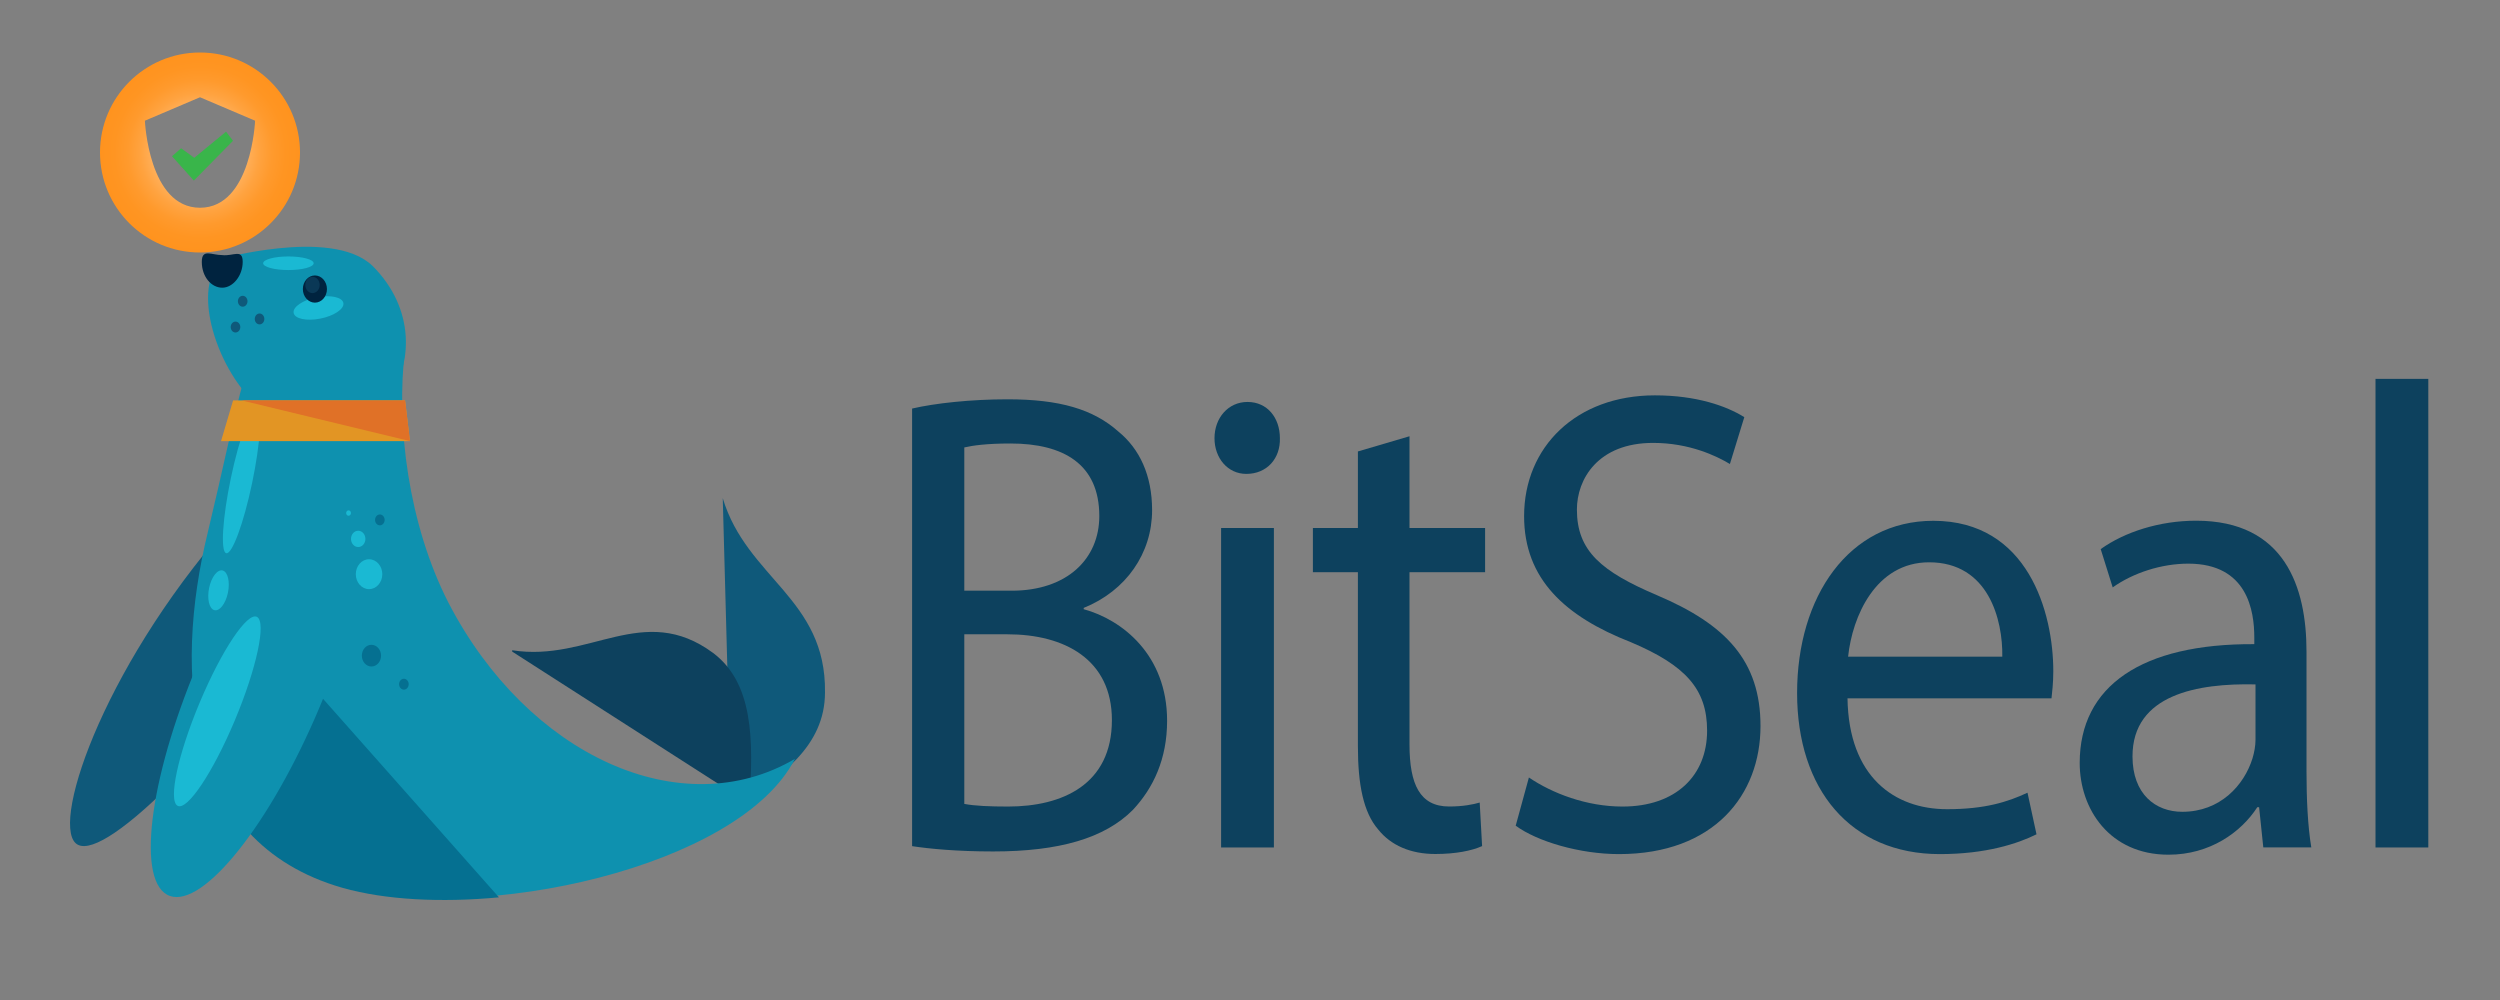 <?xml version="1.0" encoding="utf-8"?>
<!-- Generator: Adobe Illustrator 23.0.2, SVG Export Plug-In . SVG Version: 6.00 Build 0)  -->
<svg version="1.1" id="Layer_1" xmlns="http://www.w3.org/2000/svg" xmlns:xlink="http://www.w3.org/1999/xlink" x="0px" y="0px"
	 viewBox="0 0 500 200" style="enable-background:new 0 0 500 200;" xml:space="preserve">
<rect x="0" y="0" width="500" height="200" fill="#808080" stroke="none"/>
<style type="text/css">
	.st0{fill:#0F597A;}
	.st1{fill:#0D415E;}
	.st2{fill:#0E91AF;}
	.st3{fill:#00233F;}
	.st4{fill:#057091;}
	.st5{fill:#1AB9D3;}
	.st6{fill:#0A3856;}
	.st7{fill:#E29524;}
	.st8{fill:#E07127;}
	.st9{fill:#39B54A;}
	.st10{fill:url(#SVGID_1_);}
</style>
<g>
	<path class="st0" d="M146.23,161.54L146.23,161.54c9.87-5.97,18.77-12.22,18.77-23.08c0.24-18.74-15.64-22.81-20.45-38.83v-0.54
		v0.54L146.23,161.54z"/>
	<path class="st1" d="M149.84,160.73L149.84,160.73c0.96-13.03,0.72-24.17-7.22-30.14c-13.96-10.32-24.78,1.9-40.18-0.54v0.27
		L149.84,160.73z"/>
	<path class="st0" d="M74.53,87.41c4.81,4.62,14.2-0.54-8.9,31.5c-23.1,32.04-45.72,54.31-50.53,49.7
		c-4.81-4.62,6.26-36.93,32.72-65.99C74.05,73.83,69.71,83.06,74.53,87.41z"/>
	<path class="st2" d="M76.93,80.89c-6.02,7.88-17.81,7.6-26.23-0.54c-8.42-8.15-13.23-26.07-4.33-29.33
		c-4.33,1.63,19.73-5.97,28.15,2.17C82.95,61.61,82.95,73.01,76.93,80.89z"/>
	<path class="st2" d="M89.69,120.54c-7.94-15.48-10.59-35.57-8.66-50.78c-33.93-6.79-27.67-12.49-39.46,36.66
		c-6.98,28.51-4.57,61.92,26.95,70.88c27.19,7.6,79.4-3.8,90.47-25.53C136.36,165.07,105.57,151.22,89.69,120.54z"/>
	<path class="st3" d="M48.54,52.38c0,2.72-1.92,5.16-4.09,5.16s-4.09-2.17-4.09-5.16c0-2.72,1.92-1.36,4.09-1.36
		C46.62,51.29,48.54,49.66,48.54,52.38z"/>
	<path class="st4" d="M99.79,179.47l-43.31-48.88l-16.12,18.19c3.61,13.31,12.03,24.17,28.15,28.79
		C77.17,180.01,88.24,180.55,99.79,179.47z"/>
	<path class="st2" d="M58.17,122.44c6.26,3.53,14.92-1.9,4.81,21.18c-10.11,23.08-23.34,38.83-29.6,35.3
		c-6.26-3.53-3.13-24.98,6.98-48.07C50.47,107.77,51.91,118.91,58.17,122.44z"/>
	<ellipse class="st0" cx="48.54" cy="60.25" rx="0.96" ry="1.09"/>
	<path class="st0" d="M51.91,62.7c0.53,0,0.96,0.49,0.96,1.09s-0.43,1.09-0.96,1.09s-0.96-0.49-0.96-1.09S51.38,62.7,51.91,62.7z"/>
	<path class="st0" d="M47.1,64.32c0.53,0,0.96,0.49,0.96,1.09s-0.43,1.09-0.96,1.09c-0.53,0-0.96-0.49-0.96-1.09
		S46.57,64.32,47.1,64.32z"/>
	<path class="st5" d="M39.98,140.41c4.39-10.43,9.5-18.06,11.42-17.03c1.92,1.03-0.08,10.32-4.46,20.75
		c-4.39,10.43-9.5,18.06-11.42,17.03S35.59,150.84,39.98,140.41z"/>
	<path class="st5" d="M46.19,95.54c1.69-8.03,4-14.28,5.17-13.97c1.16,0.31,0.74,7.07-0.95,15.1c-1.69,8.03-4,14.28-5.17,13.97
		S44.5,103.57,46.19,95.54z"/>
	<path class="st5" d="M41.83,117.56c0.46-2.19,1.68-3.74,2.71-3.46c1.03,0.28,1.5,2.28,1.04,4.47c-0.46,2.19-1.68,3.74-2.71,3.46
		C41.83,121.75,41.37,119.75,41.83,117.56z"/>
	<path class="st5" d="M57.68,51.29c2.79,0,5.05,0.61,5.05,1.36s-2.26,1.36-5.05,1.36c-2.79,0-5.05-0.61-5.05-1.36
		S54.89,51.29,57.68,51.29z"/>
	<path class="st5" d="M58.72,62.55c-0.18-1.18,1.91-2.57,4.66-3.1c2.75-0.53,5.13,0,5.3,1.18c0.18,1.18-1.91,2.57-4.66,3.1
		C61.27,64.27,58.9,63.74,58.72,62.55z"/>
	<path class="st3" d="M62.98,55.09c1.33,0,2.41,1.22,2.41,2.72c0,1.5-1.08,2.72-2.41,2.72c-1.33,0-2.41-1.22-2.41-2.72
		C60.57,56.31,61.65,55.09,62.98,55.09z"/>
	<path class="st6" d="M62.5,55.36c0.8,0,1.44,0.73,1.44,1.63s-0.65,1.63-1.44,1.63s-1.44-0.73-1.44-1.63S61.7,55.36,62.5,55.36z"/>
	<path class="st5" d="M73.81,111.85c1.46,0,2.65,1.34,2.65,2.99c0,1.65-1.19,2.99-2.65,2.99c-1.46,0-2.65-1.34-2.65-2.99
		C71.16,113.19,72.34,111.85,73.81,111.85z"/>
	<path class="st5" d="M71.64,106.15c0.8,0,1.44,0.73,1.44,1.63c0,0.9-0.65,1.63-1.44,1.63s-1.44-0.73-1.44-1.63
		C70.2,106.88,70.84,106.15,71.64,106.15z"/>
	<path class="st5" d="M69.71,102.07c0.27,0,0.48,0.24,0.48,0.54s-0.22,0.54-0.48,0.54c-0.27,0-0.48-0.24-0.48-0.54
		S69.45,102.07,69.71,102.07z"/>
	<path class="st4" d="M74.29,128.96c1.06,0,1.92,0.97,1.92,2.17s-0.86,2.17-1.92,2.17s-1.92-0.97-1.92-2.17
		S73.22,128.96,74.29,128.96z"/>
	<path class="st4" d="M80.78,135.75c0.53,0,0.96,0.49,0.96,1.09c0,0.6-0.43,1.09-0.96,1.09s-0.96-0.49-0.96-1.09
		C79.82,136.23,80.25,135.75,80.78,135.75z"/>
	<path class="st4" d="M75.97,102.89c0.53,0,0.96,0.49,0.96,1.09s-0.43,1.09-0.96,1.09c-0.53,0-0.96-0.49-0.96-1.09
		S75.44,102.89,75.97,102.89z"/>
	<polygon class="st7" points="81.99,88.22 44.21,88.22 46.62,80.08 81.02,80.08 	"/>
	<polyline class="st8" points="48.3,80.08 81.02,80.08 81.99,88.22 	"/>
	<g>
		<path class="st1" d="M182.42,81.71c4.56-1.06,11.76-1.85,19.08-1.85c10.44,0,17.16,1.98,22.2,6.47c4.2,3.43,6.72,8.71,6.72,15.71
			c0,8.58-5.16,16.1-13.68,19.54v0.26c7.68,2.11,16.68,9.11,16.68,22.31c0,7.66-2.76,13.46-6.84,17.82
			c-5.64,5.68-14.76,8.32-27.96,8.32c-7.2,0-12.72-0.53-16.2-1.06V81.71z M192.86,118.14h9.48c11.04,0,17.52-6.34,17.52-14.92
			c0-10.43-7.2-14.52-17.76-14.52c-4.8,0-7.56,0.4-9.24,0.79V118.14z M192.86,160.78c2.04,0.4,5.04,0.53,8.76,0.53
			c10.8,0,20.76-4.36,20.76-17.29c0-12.14-9.48-17.16-20.88-17.16h-8.64V160.78z"/>
		<path class="st1" d="M255.98,87.65c0.12,3.96-2.52,7.13-6.72,7.13c-3.72,0-6.36-3.17-6.36-7.13c0-4.09,2.76-7.26,6.6-7.26
			C253.46,80.39,255.98,83.55,255.98,87.65z M244.22,169.49V105.6h10.56v63.89H244.22z"/>
		<path class="st1" d="M281.9,87.25v18.35h15.12v8.84H281.9v34.45c0,7.92,2.04,12.41,7.92,12.41c2.76,0,4.8-0.4,6.12-0.79l0.48,8.71
			c-2.04,0.92-5.28,1.58-9.36,1.58c-4.92,0-8.88-1.72-11.4-4.88c-3-3.43-4.08-9.11-4.08-16.63v-34.85h-9v-8.84h9V90.29L281.9,87.25z
			"/>
		<path class="st1" d="M305.78,155.5c4.68,3.17,11.52,5.81,18.72,5.81c10.68,0,16.92-6.2,16.92-15.18c0-8.32-4.32-13.07-15.24-17.69
			c-13.2-5.15-21.36-12.67-21.36-25.21c0-13.86,10.44-24.16,26.16-24.16c8.28,0,14.28,2.11,17.88,4.36l-2.88,9.37
			c-2.64-1.58-8.04-4.22-15.36-4.22c-11.04,0-15.24,7.26-15.24,13.33c0,8.32,4.92,12.41,16.08,17.16
			c13.68,5.81,20.64,13.07,20.64,26.14c0,13.73-9.24,25.61-28.32,25.61c-7.8,0-16.32-2.51-20.64-5.68L305.78,155.5z"/>
		<path class="st1" d="M369.5,139.66c0.24,15.71,9.36,22.18,19.92,22.18c7.56,0,12.12-1.45,16.08-3.3l1.8,8.32
			c-3.72,1.85-10.08,3.96-19.32,3.96c-17.88,0-28.56-12.94-28.56-32.21s10.32-34.45,27.24-34.45c18.96,0,24,18.35,24,30.1
			c0,2.38-0.24,4.22-0.36,5.41H369.5z M400.46,131.34c0.12-7.39-2.76-18.88-14.64-18.88c-10.68,0-15.36,10.82-16.2,18.88H400.46z"/>
		<path class="st1" d="M452.66,169.49l-0.84-8.05h-0.36c-3.24,5.02-9.48,9.5-17.76,9.5c-11.76,0-17.76-9.11-17.76-18.35
			c0-15.44,12.48-23.89,34.92-23.76v-1.32c0-5.28-1.32-14.78-13.2-14.78c-5.4,0-11.04,1.85-15.12,4.75l-2.4-7.66
			c4.8-3.43,11.76-5.68,19.08-5.68c17.76,0,22.08,13.33,22.08,26.14v23.89c0,5.54,0.24,10.96,0.96,15.31H452.66z M451.1,136.88
			c-11.52-0.26-24.6,1.98-24.6,14.39c0,7.52,4.56,11.09,9.96,11.09c7.56,0,12.36-5.28,14.04-10.69c0.36-1.19,0.6-2.51,0.6-3.7
			V136.88z"/>
		<path class="st1" d="M475.1,75.77h10.56v93.72H475.1V75.77z"/>
	</g>
	<polygon class="st9" points="36.22,29.65 34.4,31.25 38.76,36.11 38.77,36.11 38.78,36.11 46.6,28.16 45.21,26.33 38.85,31.56 	"/>
	
		<radialGradient id="SVGID_1_" cx="-3.814657e-07" cy="9.094947e-13" r="1" gradientTransform="matrix(20 0 0 -20 40 30.5)" gradientUnits="userSpaceOnUse">
		<stop  offset="0" style="stop-color:#FFFFFF"/>
		<stop  offset="0.085" style="stop-color:#FFEDD9"/>
		<stop  offset="0.208" style="stop-color:#FFD5A8"/>
		<stop  offset="0.335" style="stop-color:#FFC17D"/>
		<stop  offset="0.462" style="stop-color:#FFB05B"/>
		<stop  offset="0.591" style="stop-color:#FFA340"/>
		<stop  offset="0.722" style="stop-color:#FF9A2D"/>
		<stop  offset="0.857" style="stop-color:#FF9522"/>
		<stop  offset="1" style="stop-color:#FF931E"/>
	</radialGradient>
	<path class="st10" d="M40,10.5c-11.05,0-20,8.95-20,20s8.95,20,20,20s20-8.96,20-20S51.05,10.5,40,10.5z M40,41.55
		c-10.29,0-11.02-17.41-11.02-17.41L40,19.45h0l11.02,4.69C51.02,24.14,50.29,41.55,40,41.55z"/>
</g>
<g>
</g>
<g>
</g>
<g>
</g>
<g>
</g>
<g>
</g>
<g>
</g>
<g>
</g>
<g>
</g>
<g>
</g>
<g>
</g>
<g>
</g>
<g>
</g>
<g>
</g>
<g>
</g>
<g>
</g>
</svg>
